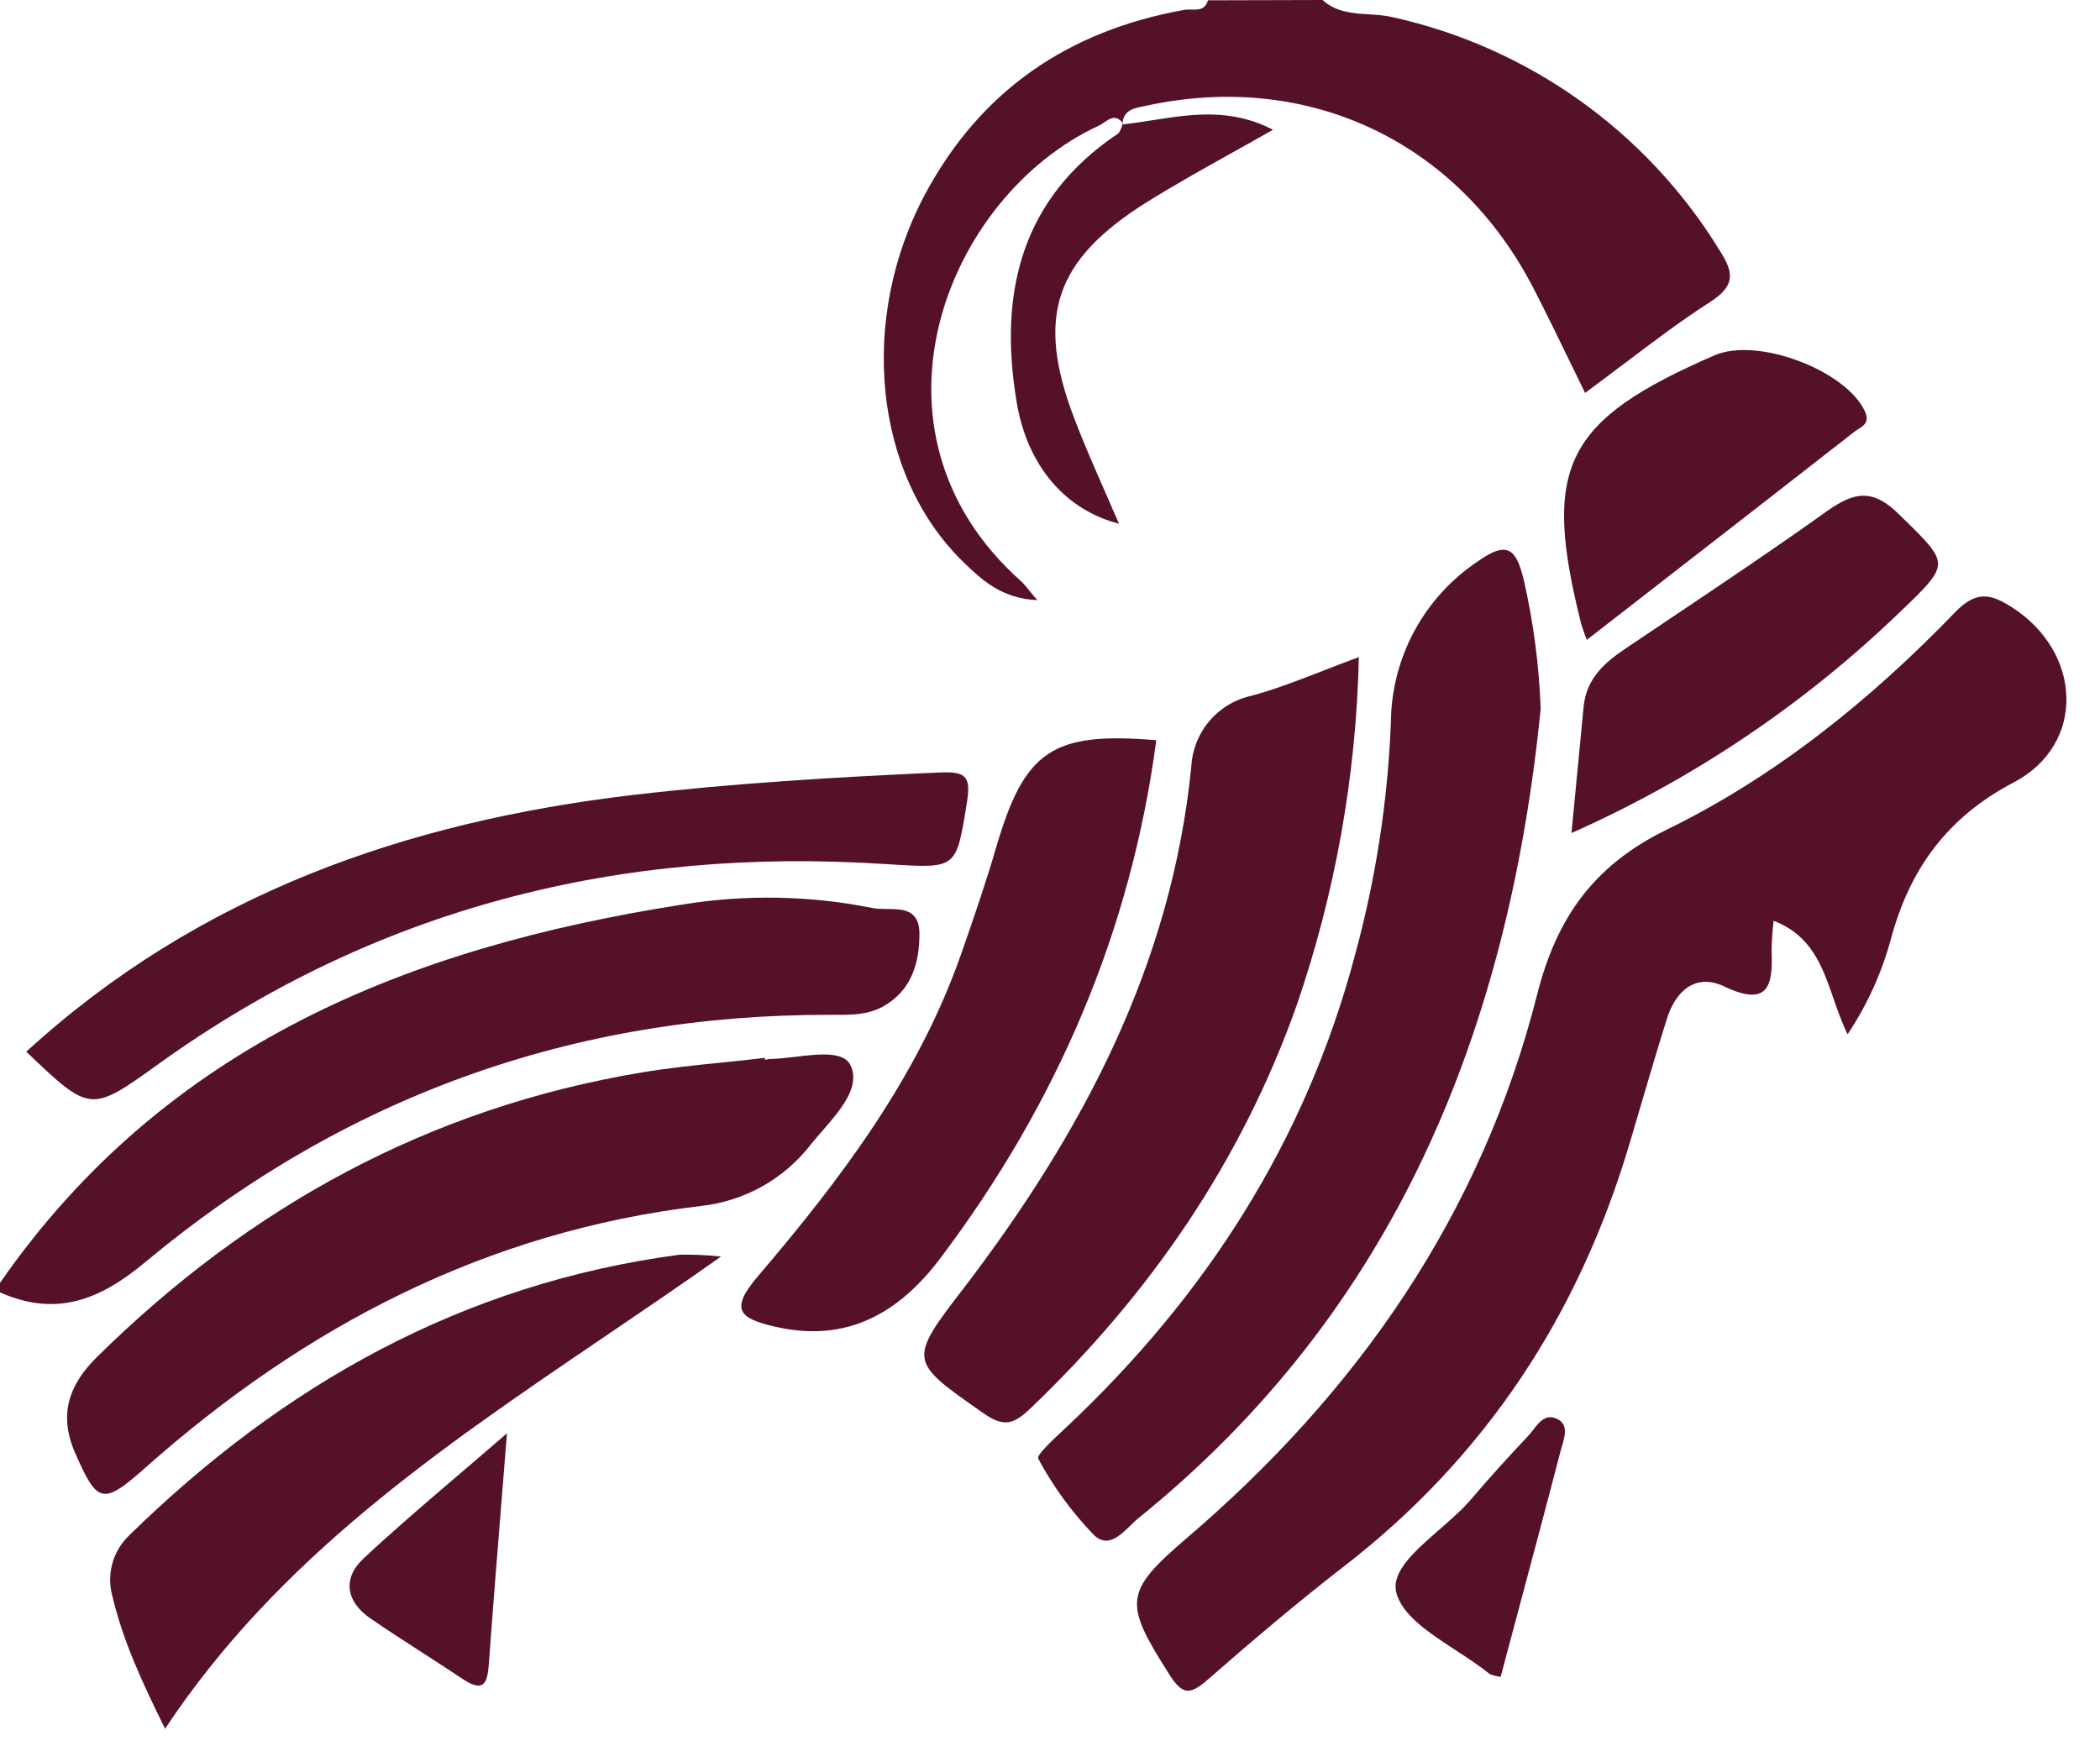 <svg width="41" height="34" viewBox="0 0 41 34" fill="none" xmlns="http://www.w3.org/2000/svg">
<path d="M26.727 0.28C26.406 0.26 26.085 0.239 25.821 0L23.584 0.006C23.529 0.194 23.396 0.19 23.263 0.187C23.215 0.186 23.166 0.185 23.122 0.193C20.865 0.597 19.155 1.759 18.069 3.778C16.75 6.234 17.062 9.262 18.792 10.959C19.166 11.324 19.555 11.689 20.253 11.719C20.184 11.641 20.132 11.577 20.088 11.523C20.027 11.447 19.982 11.392 19.93 11.345C16.636 8.407 18.485 3.814 21.462 2.45C21.492 2.436 21.523 2.415 21.555 2.392C21.664 2.317 21.788 2.232 21.915 2.398C21.914 2.407 21.913 2.416 21.912 2.426L21.907 2.431L21.912 2.431L21.911 2.437L21.918 2.43C21.911 2.447 21.904 2.464 21.898 2.482C21.878 2.535 21.858 2.589 21.821 2.614C19.922 3.889 19.498 5.738 19.847 7.84C20.058 9.12 20.818 9.962 21.847 10.227C21.757 10.017 21.666 9.809 21.575 9.603C21.367 9.128 21.161 8.66 20.979 8.184C20.215 6.187 20.584 5.077 22.401 3.941C22.935 3.608 23.486 3.301 24.055 2.983C24.317 2.837 24.583 2.688 24.853 2.534C24.034 2.107 23.259 2.229 22.497 2.348C22.303 2.378 22.11 2.409 21.918 2.43L21.93 2.418C21.925 2.411 21.92 2.404 21.915 2.398C21.948 2.151 22.125 2.116 22.327 2.076C22.349 2.071 22.37 2.067 22.392 2.062C25.546 1.381 28.473 2.764 29.951 5.652C30.198 6.132 30.434 6.618 30.675 7.114C30.765 7.299 30.855 7.485 30.947 7.673C31.2 7.487 31.448 7.299 31.694 7.113L31.695 7.113C32.258 6.687 32.81 6.269 33.391 5.895C33.9 5.566 33.846 5.311 33.559 4.866C32.855 3.724 31.929 2.735 30.836 1.957C29.743 1.179 28.506 0.628 27.196 0.337C27.045 0.3 26.886 0.29 26.727 0.28Z" fill="#56112A"/>
<path d="M13.308 17.666C7.974 18.501 3.223 20.408 0 25.051V25.237C1.087 25.718 1.939 25.396 2.835 24.647C6.705 21.421 11.184 19.8 16.237 19.817L16.286 19.817C16.612 19.819 16.935 19.822 17.238 19.656C17.805 19.341 17.951 18.791 17.951 18.23C17.95 17.755 17.621 17.752 17.313 17.75C17.212 17.749 17.113 17.748 17.028 17.73C15.802 17.485 14.542 17.463 13.308 17.666Z" fill="#56112A"/>
<path d="M36.072 20.197C35.959 19.966 35.876 19.727 35.795 19.493C35.575 18.861 35.367 18.266 34.628 17.981C34.604 18.179 34.591 18.377 34.588 18.576C34.62 19.265 34.51 19.665 33.664 19.263C33.102 18.997 32.711 19.351 32.541 19.905C32.366 20.462 32.201 21.022 32.036 21.583C31.965 21.827 31.893 22.071 31.82 22.315C30.829 25.662 29.013 28.446 26.229 30.595C25.319 31.3 24.441 32.047 23.573 32.805C23.23 33.102 23.083 33.102 22.824 32.689C21.945 31.304 21.937 31.091 23.157 30.046C26.509 27.183 28.925 23.715 30.015 19.405C30.389 17.94 31.1 16.905 32.537 16.203C34.669 15.163 36.523 13.664 38.174 11.953C38.588 11.524 38.872 11.599 39.276 11.856C40.656 12.735 40.732 14.536 39.314 15.279C38.017 15.96 37.294 16.963 36.924 18.312C36.746 18.983 36.458 19.62 36.072 20.197Z" fill="#56112A"/>
<path d="M22.22 29.651C27.26 25.579 29.452 20.096 30.08 13.847C30.05 12.996 29.939 12.15 29.749 11.32C29.605 10.742 29.448 10.538 28.857 10.959C28.336 11.306 27.909 11.775 27.612 12.325C27.316 12.875 27.159 13.489 27.155 14.115C27.095 15.637 26.862 17.148 26.463 18.619C25.503 22.268 23.543 25.313 20.805 27.883L20.752 27.933C20.543 28.128 20.233 28.417 20.27 28.484C20.563 29.031 20.931 29.535 21.363 29.981C21.622 30.226 21.867 29.988 22.073 29.787C22.125 29.737 22.174 29.689 22.22 29.651Z" fill="#56112A"/>
<path d="M26.53 12.831C26.479 15.148 26.069 17.443 25.315 19.635C24.233 22.686 22.454 25.268 20.126 27.495C19.804 27.802 19.613 27.885 19.205 27.6L19.136 27.552C17.761 26.587 17.726 26.563 18.806 25.167C21.127 22.13 22.871 18.855 23.258 14.975C23.275 14.646 23.399 14.331 23.613 14.079C23.826 13.828 24.117 13.654 24.439 13.585C24.909 13.457 25.364 13.28 25.852 13.09C26.07 13.005 26.294 12.917 26.53 12.831Z" fill="#56112A"/>
<path d="M15.026 20.68C14.995 20.683 14.964 20.688 14.934 20.697L14.936 20.657C14.653 20.692 14.37 20.72 14.087 20.749L14.086 20.749C13.566 20.802 13.046 20.856 12.531 20.942C8.384 21.632 4.872 23.56 1.894 26.498C1.364 27.02 1.138 27.598 1.456 28.347C1.9 29.369 2.003 29.401 2.835 28.663C5.95 25.899 9.496 24.044 13.69 23.549C14.108 23.503 14.513 23.373 14.88 23.168C15.247 22.962 15.569 22.685 15.827 22.353C15.896 22.266 15.974 22.177 16.053 22.086C16.408 21.678 16.799 21.229 16.609 20.809C16.481 20.525 15.996 20.581 15.525 20.637C15.351 20.657 15.178 20.677 15.026 20.68Z" fill="#56112A"/>
<path d="M22.575 14.455C22.079 18.198 20.629 21.555 18.366 24.561C17.561 25.633 16.543 26.232 15.134 25.907C14.451 25.749 14.232 25.585 14.792 24.928C16.41 23.032 17.913 21.046 18.756 18.655C19.003 17.953 19.244 17.249 19.453 16.534C20.004 14.657 20.548 14.283 22.575 14.455Z" fill="#56112A"/>
<path d="M12.353 15.524C7.937 16.046 3.881 17.453 0.513 20.537C1.765 21.733 1.767 21.733 3.11 20.766C7.353 17.721 12.112 16.534 17.283 16.873L17.403 16.88C18.038 16.919 18.355 16.938 18.539 16.791C18.721 16.644 18.771 16.333 18.871 15.712L18.881 15.647C18.965 15.123 18.823 15.063 18.308 15.086C16.319 15.175 14.332 15.293 12.353 15.524Z" fill="#56112A"/>
<path d="M11.823 26.089C8.574 28.294 5.434 30.425 3.223 33.757C2.777 32.855 2.405 32.054 2.197 31.18C2.137 30.97 2.135 30.747 2.192 30.535C2.25 30.323 2.364 30.132 2.523 29.981C5.532 27.035 9.037 25.063 13.267 24.501C13.537 24.496 13.808 24.508 14.077 24.537C13.327 25.068 12.572 25.581 11.823 26.089Z" fill="#56112A"/>
<path d="M30.917 13.813C30.844 14.582 30.769 15.357 30.681 16.267C33.054 15.214 35.224 13.754 37.093 11.953L37.095 11.951C37.595 11.472 37.838 11.239 37.837 11.008C37.835 10.79 37.615 10.572 37.185 10.15L37.081 10.048C36.572 9.544 36.215 9.597 35.684 9.971C34.681 10.688 33.654 11.377 32.63 12.064L32.629 12.065C32.337 12.261 32.044 12.457 31.753 12.653C31.323 12.941 30.968 13.252 30.917 13.813Z" fill="#56112A"/>
<path d="M30.98 12.496C30.958 12.434 30.94 12.386 30.926 12.347C30.895 12.261 30.88 12.221 30.87 12.179C30.099 9.112 30.546 8.212 33.473 6.939C34.306 6.576 36.02 7.222 36.405 8.021C36.509 8.237 36.39 8.311 36.277 8.382C36.25 8.399 36.223 8.416 36.2 8.435C34.873 9.472 33.544 10.504 32.175 11.567L30.98 12.496Z" fill="#56112A"/>
<path d="M9.773 29.548C9.69 30.574 9.615 31.509 9.548 32.445C9.52 32.82 9.484 33.089 9.026 32.782C8.762 32.605 8.495 32.433 8.227 32.26C7.896 32.046 7.564 31.832 7.239 31.609C6.761 31.283 6.677 30.83 7.095 30.435C7.685 29.884 8.299 29.359 8.975 28.781C9.27 28.529 9.577 28.266 9.898 27.988C9.855 28.536 9.813 29.053 9.773 29.548Z" fill="#56112A"/>
<path d="M29.09 32.693C29.158 32.717 29.227 32.734 29.298 32.745C29.399 32.365 29.5 31.988 29.601 31.611C29.896 30.507 30.188 29.416 30.471 28.325C30.479 28.297 30.487 28.269 30.496 28.239C30.551 28.053 30.617 27.832 30.427 27.722C30.193 27.588 30.057 27.762 29.932 27.923C29.9 27.964 29.869 28.004 29.837 28.038C29.452 28.445 29.077 28.86 28.714 29.285C28.547 29.481 28.323 29.676 28.101 29.87C27.631 30.28 27.167 30.684 27.258 31.085C27.361 31.533 27.897 31.883 28.432 32.232C28.663 32.383 28.894 32.534 29.09 32.693Z" fill="#56112A"/>
</svg>
